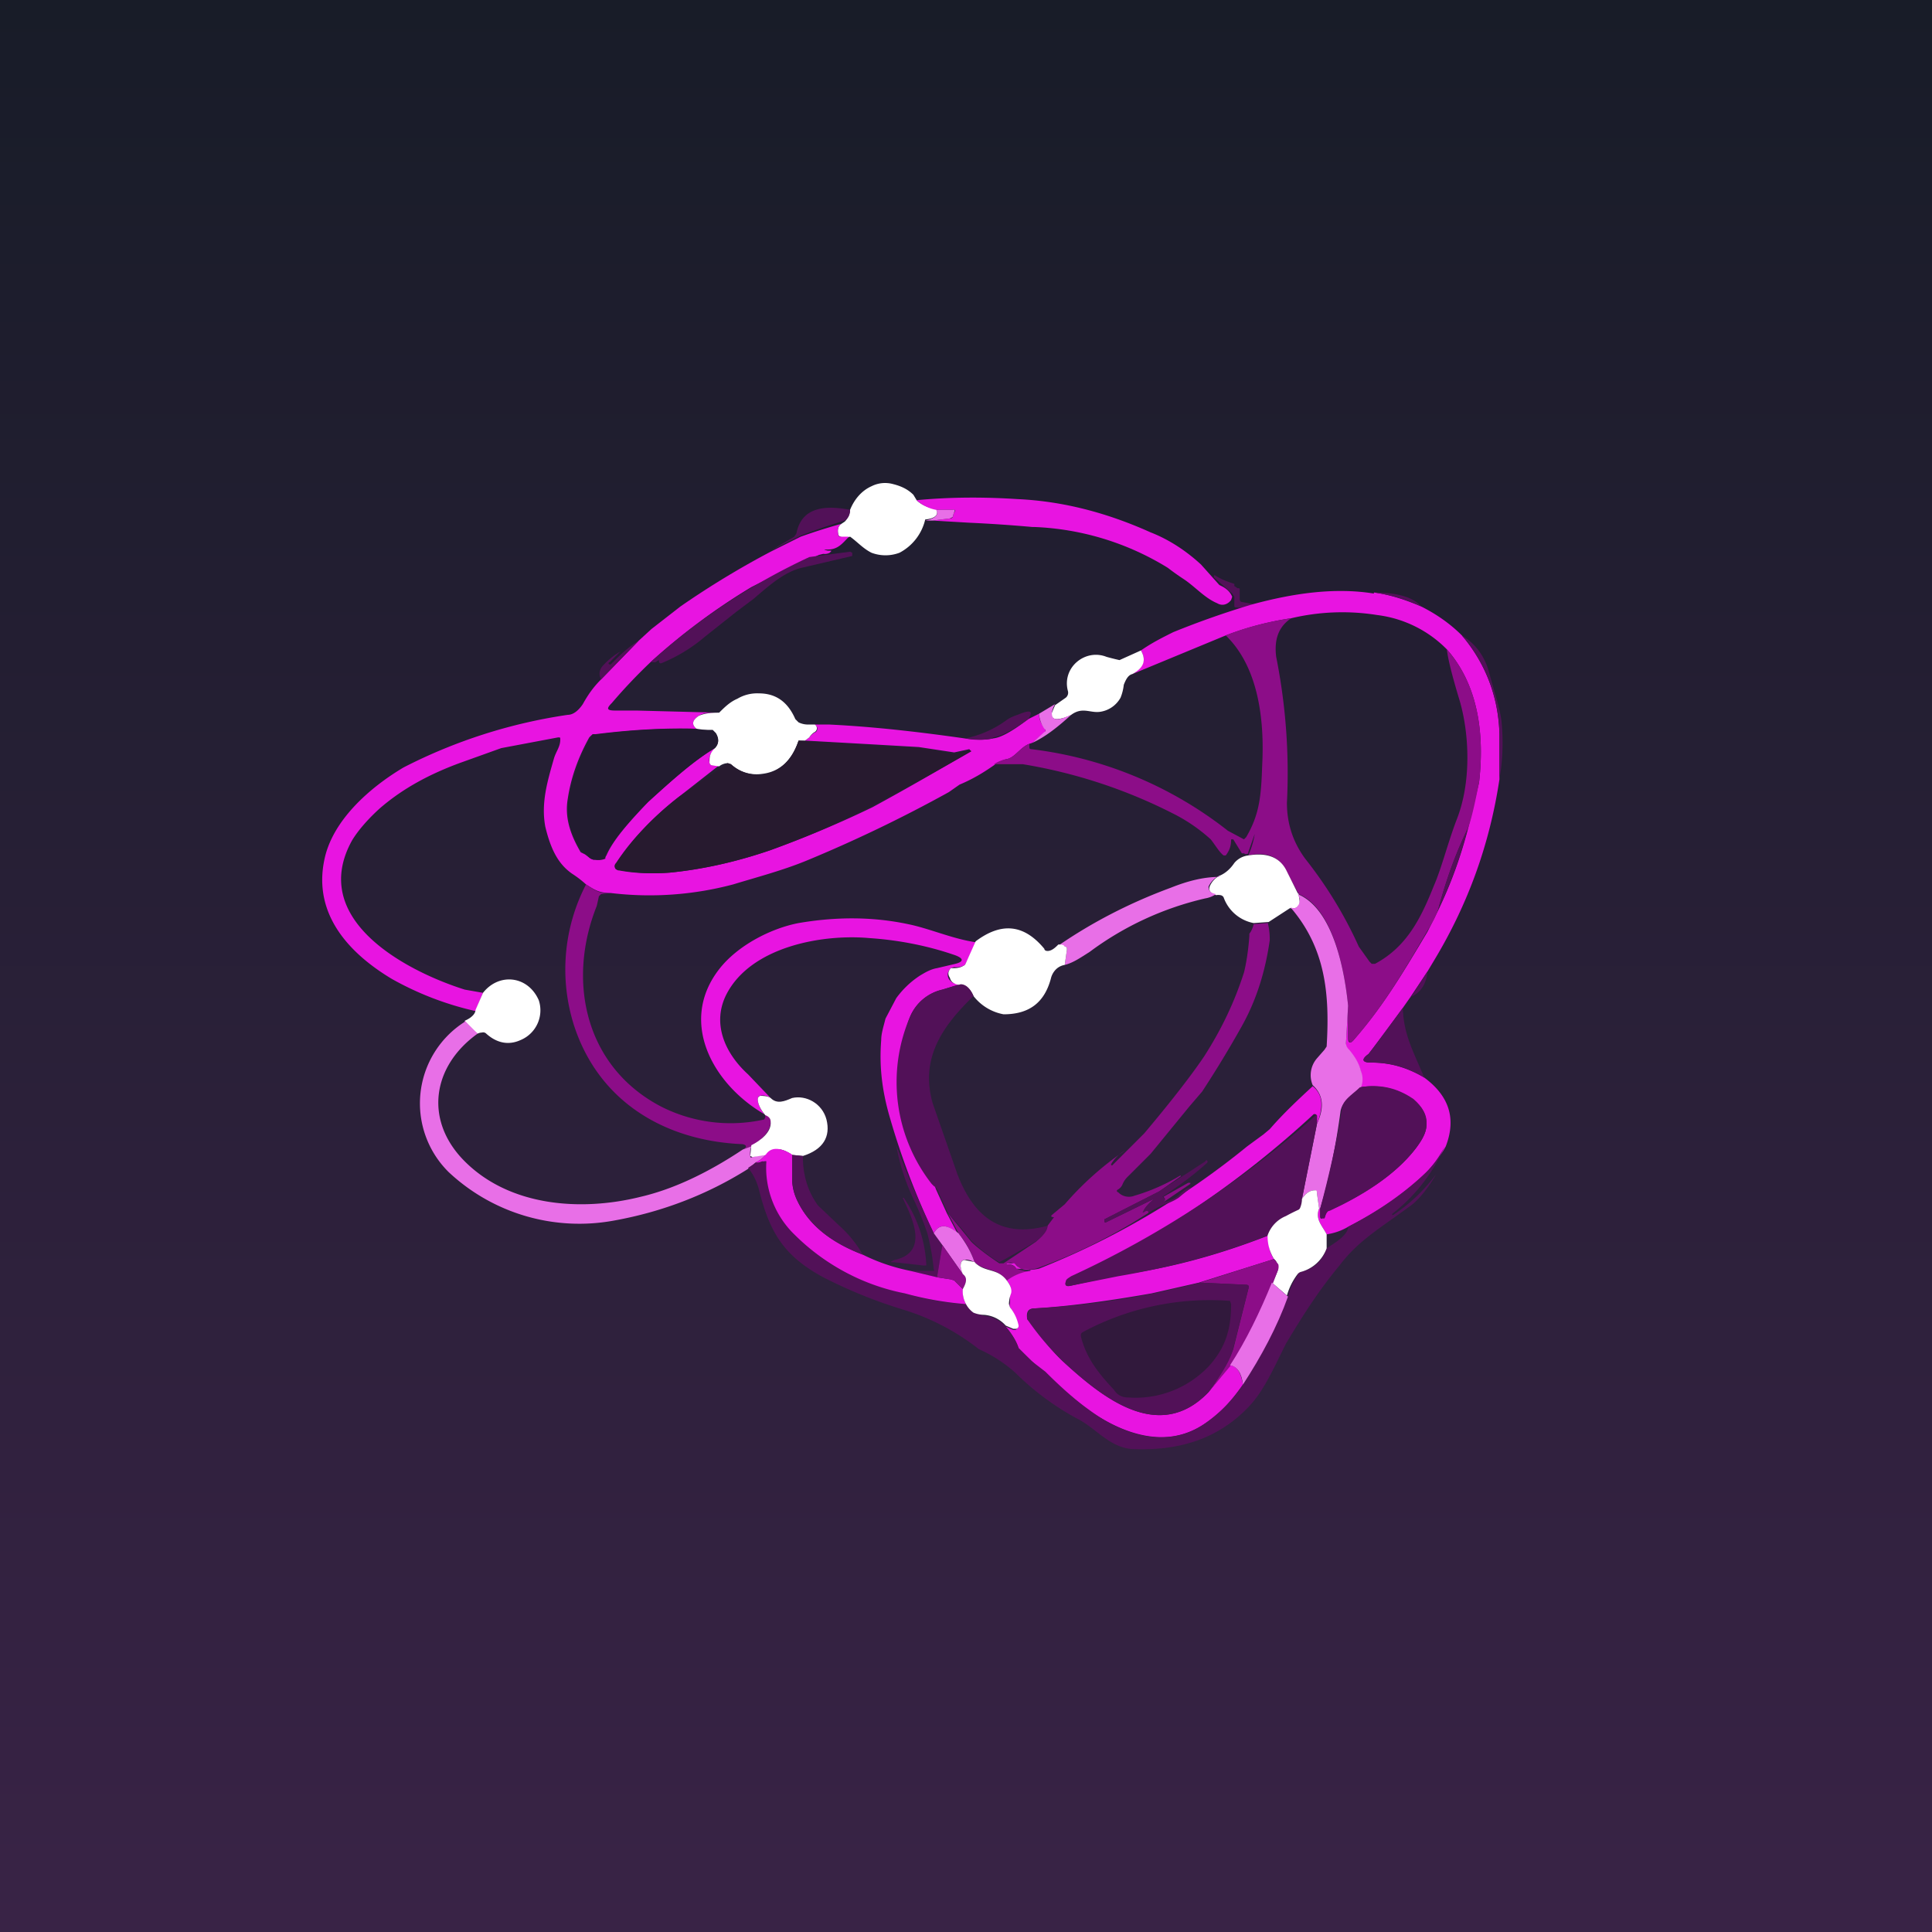 <!-- by TradingView --><svg width="18" height="18" viewBox="0 0 18 18" xmlns="http://www.w3.org/2000/svg"><rect x="0" y="0" width="18" height="18" fill="#808080" stroke="none"/><path fill="url(#a)" d="M0 0h18v18H0z"/><path d="M8.32 4.51c.08.02.14.05.19.1l.03.05c.04.04.1.07.18.08.03.05 0 .09-.1.1a.47.47 0 0 1-.24.31.37.37 0 0 1-.26 0c-.08-.04-.13-.1-.2-.15a.13.13 0 0 1-.09 0 .03.03 0 0 1-.02-.02c-.01-.05 0-.08.03-.1l.03-.02a.17.17 0 0 0 .05-.11c.04-.1.11-.18.2-.22a.28.28 0 0 1 .2-.02Z" fill="#fff"/><path d="M9.48 4.65c.43.02.84.13 1.24.31.18.07.34.18.47.3l.17.19.02.01c.04.02.08.05.1.1l-.01.03c-.03.04-.08.06-.13.03-.12-.05-.21-.16-.32-.23a2.37 2.37 0 0 1-.14-.1 2.56 2.56 0 0 0-1.24-.38h-.02a13.44 13.44 0 0 0-.59-.04l-.34-.02.16-.02c.02 0 .03-.01.03-.03l.01-.03a.01.01 0 0 0 0-.02h-.17a.37.37 0 0 1-.18-.09c.32-.03.63-.03.94-.01Z" fill="#E814E1"/><path d="M7.92 4.75c0 .05-.02.08-.05.1a5.57 5.57 0 0 0-.41.14l-.28.14L7.4 5l.02-.03c.05-.26.29-.26.5-.22Z" fill="#521158"/><path d="M8.69 4.85h-.07c.1-.02.13-.06.1-.1h.16a.01.01 0 0 1 .01.02l-.01.03c0 .02-.01.02-.03.03l-.16.02Z" fill="#E86FE7"/><path d="M7.84 4.88c-.03.02-.04.05-.03.1 0 0 0 .02.02.02h.08c-.06.06-.1.12-.2.12-.04 0-.04 0 0 .01h.02c.02 0 .02 0 0 .02a.1.1 0 0 1-.06.01l-.04.01a15.38 15.38 0 0 0-.63.3 5.97 5.97 0 0 0-.94.7 5.03 5.03 0 0 0-.36.38c-.05.05-.05.07.03.07h.2l.77.02c-.09 0-.15 0-.19.03-.06.04-.07.08-.02.12a6.19 6.19 0 0 0-.98.06l-.02.02c-.1.18-.17.37-.2.57-.03.17.02.33.12.5l.04.02.04.03.04.02.1-.01.02-.03c.06-.14.2-.3.39-.5.22-.2.42-.38.62-.5-.04.05-.06.09-.05.13 0 .01 0 .02.02.03h.07l-.37.29a2.63 2.63 0 0 0-.6.64.04.04 0 0 0 .04.05c.16.03.32.03.47.02.3-.03.62-.1.94-.21.33-.12.64-.25.95-.4A25.54 25.54 0 0 0 9.04 7a.02.02 0 0 0-.01-.02l-.14.03-.33-.05A412.23 412.23 0 0 0 7.5 6.9l.04-.03a.15.15 0 0 1 .06-.05.04.04 0 0 0 .01-.05l-.02-.02h-.05.18c.42.02.85.07 1.27.13.09.01.17.02.26 0h-.01c.1 0 .26-.12.34-.18l.1-.05c0 .05.02.1.06.14v.03l-.12.1-.03.01c-.08.03-.13.12-.2.14a.32.32 0 0 0-.13.06c-.1.07-.2.13-.32.18l-.1.07a13 13 0 0 1-1.33.64c-.22.09-.45.15-.68.22a3.03 3.03 0 0 1-1.14.08c-.11 0-.15-.03-.23-.08a.98.98 0 0 0-.13-.1c-.13-.09-.2-.23-.25-.44-.04-.22.02-.42.08-.63.02-.07.06-.11.06-.18 0-.02 0-.02-.02-.02l-.53.1-.39.14c-.27.1-.52.23-.74.42-.1.09-.2.2-.26.3-.41.74.51 1.22 1.05 1.39l.17.03-.07.17a2.88 2.88 0 0 1-.78-.3c-.4-.24-.73-.6-.63-1.1.07-.37.42-.68.74-.87a4.9 4.9 0 0 1 1.53-.49c.05 0 .1-.04.14-.1.05-.09.1-.16.17-.23l.35-.36.12-.11.27-.21a8.14 8.14 0 0 1 .84-.51L7.46 5a5.57 5.57 0 0 1 .38-.12Z" fill="#E814E1"/><path d="M6.06 6.17a5.97 5.97 0 0 1 1.48-.98l.38-.05.02.01v.03l-.47.11c-.17.04-.32.18-.45.29l-.16.12-.29.23a1.5 1.5 0 0 1-.41.25h-.01l-.01-.01v-.02l-.02.01a.03.03 0 0 1-.03.01h-.03ZM11.67 5.63a.18.18 0 0 1-.09.03.2.2 0 0 1-.06 0c-.02 0-.02-.01-.02-.02v-.08l-.02-.03-.17-.15v-.02h.01c.06.04.12.06.18.08v.02l.03.02c.02 0 .02 0 .02.02v.08c0 .02.01.03.03.03l.1.02Z" fill="#521158"/><path d="M12.8 5.52c.15.02.3.07.44.13.14.07.27.16.38.27.22.26.34.57.35.92v.42c-.09.6-.29 1.16-.61 1.69l-.06.1-.16.24-.07.1a27.45 27.45 0 0 1-.32.43c-.07.05-.06.08.03.08.16 0 .32.04.49.14.23.17.3.38.2.64a1 1 0 0 1-.18.24c-.2.2-.44.36-.73.51a.55.55 0 0 1-.2.07c-.04-.08-.11-.14-.07-.24h.01v.08c0 .01.01.02.02.01h.02l.01-.03c0-.02.02-.04.03-.04.29-.13.61-.32.81-.58.06-.08.1-.15.1-.22 0-.1-.04-.17-.13-.24a.66.66 0 0 0-.49-.11.2.2 0 0 0 .01-.14.45.45 0 0 0-.11-.2.09.09 0 0 1-.03-.07l.02-.35v.3c0 .05.02.06.06.01.26-.3.43-.58.68-1l.1-.2c.12-.25.21-.5.28-.77l.1-.42c.05-.43 0-.9-.3-1.24a1.1 1.1 0 0 0-.65-.32 2.06 2.06 0 0 0-.8.03c-.2.03-.4.08-.61.16l-.87.36c.1-.06.13-.13.08-.22.1-.07.2-.12.3-.17a8.1 8.1 0 0 1 .74-.26c.37-.1.76-.16 1.13-.1Z" fill="#E814E1"/><path d="M13.24 5.65a1.52 1.52 0 0 0-.44-.13c.14 0 .35.02.44.13Z" fill="#521158"/><path d="M12.03 5.76c-.12.08-.16.2-.14.36a5.53 5.53 0 0 1 .1 1.36c0 .2.06.37.17.52.19.24.36.51.5.82l.1.14.02.02h.03c.3-.16.43-.43.55-.73.07-.16.13-.4.21-.61.14-.35.12-.8.03-1.11-.07-.23-.11-.39-.12-.48.3.34.35.8.3 1.24-.03.15-.06.3-.1.42-.12.24-.21.5-.28.76-.03.09-.07.15-.1.2-.25.43-.42.71-.68 1.01-.04.05-.05.04-.06-.02v-.29c-.03-.3-.13-.9-.46-1.04l-.11-.2c-.06-.14-.18-.2-.36-.16a.81.81 0 0 0 .06-.2c0-.03 0-.03 0 0l-.06.17v.01a.03.03 0 0 1-.04 0h-.02l-.08-.13h-.02c0 .07-.02.11-.05.15h-.02c-.04-.03-.08-.1-.12-.15-.11-.1-.23-.18-.35-.24a4.8 4.8 0 0 0-1.4-.46h-.27a.32.32 0 0 1 .13-.05c.07-.02.12-.11.2-.14v.02c0 .02 0 .03.02.03a3.67 3.67 0 0 1 1.83.76 91.8 91.8 0 0 1 .15.08l.02-.02c.13-.22.14-.4.15-.68.02-.4-.03-.9-.34-1.2.2-.08.41-.13.61-.16Z" fill="#8C0D88"/><path d="M13.97 7.26v-.42a1.45 1.45 0 0 0-.35-.92c.13.08.22.2.26.37.05.18.1.33.11.44a2 2 0 0 1-.02.53ZM5.95 5.97l-.35.36c-.02-.04-.02-.08.01-.12a.68.68 0 0 1 .17-.14l-.1.1a.01.01 0 0 0 0 .02h.01c.08-.08.16-.16.26-.22Z" fill="#521158"/><path d="M10.63 6.06c.05.09.03.16-.08.22-.04.01-.06.05-.08.1a.45.45 0 0 1-.03.12.26.26 0 0 1-.18.13c-.1.02-.17-.05-.28.03a.35.35 0 0 1-.13.04c-.04 0-.06-.02-.05-.06l.03-.07.1-.07a.06.06 0 0 0 .02-.06c-.06-.22.16-.4.36-.32a2.43 2.43 0 0 0 .12.03l.2-.09ZM7.54 6.75h.05a.04.04 0 0 1 0 .07.15.15 0 0 0-.05.05l-.04.03h-.06c-.06.18-.17.29-.34.31a.35.35 0 0 1-.29-.09l-.03-.01a.14.14 0 0 0-.08.03l-.07-.01a.03.03 0 0 1-.02-.03c0-.04 0-.08.05-.13.04-.04.04-.1 0-.14a.04.04 0 0 0-.02-.02l-.15-.02c-.05-.04-.04-.08.02-.12.04-.02.1-.03.19-.03.05-.05.1-.1.17-.13a.36.36 0 0 1 .2-.05c.16 0 .27.08.34.24l.03.03a.2.2 0 0 0 .1.02Z" fill="#fff"/><path d="M9.83 6.56a.24.24 0 0 0-.03.08c0 .04.01.06.05.06s.08-.02.13-.04c-.11.1-.23.2-.36.26l.11-.1c.01 0 .02-.02 0-.03a.29.29 0 0 1-.05-.14l.15-.09Z" fill="#E86FE7"/><path d="M9.58 6.7c-.08.06-.25.17-.34.17h.01v.01a.68.68 0 0 1-.26 0 .98.98 0 0 0 .4-.18.44.44 0 0 1 .09-.04c.12-.05.15-.04.1.04Z" fill="#521158"/><path d="M6.49 6.8h.15l.03.03c.03.05.03.1-.01.14-.2.12-.4.3-.62.5-.2.2-.33.36-.4.5L5.64 8a.17.17 0 0 1-.1.01.07.07 0 0 1-.05-.02l-.03-.03a.11.11 0 0 1-.04-.03.67.67 0 0 1-.12-.49 1.72 1.72 0 0 1 .22-.6h.03c.32-.04.64-.06.95-.05Z" fill="#221B30"/><path d="m7.44 6.9 1.12.07c.13.01.22.04.32.05h.01l.14-.03a.02.02 0 0 1 .02.01 25.54 25.54 0 0 1-.91.5c-.32.17-.63.3-.96.42-.32.11-.63.18-.94.21a1.75 1.75 0 0 1-.5-.03.04.04 0 0 1 0-.06c.15-.23.35-.43.59-.62a36.07 36.07 0 0 1 .45-.31l.03.01c.09.08.18.1.29.1.17-.03.28-.14.34-.32Z" fill="#271A2F"/><path d="M13.68 7.7c-.07.27-.16.53-.28.77.07-.26.16-.52.28-.76Z" fill="#521158"/><path d="M12.1 8.33c0 .03.02.08 0 .11-.02.02-.05.03-.08.02l-.2.13-.14.01a.37.37 0 0 1-.28-.24.04.04 0 0 0-.03-.02.1.1 0 0 0-.04 0c-.06-.02-.07-.05-.06-.08a.2.2 0 0 1 .09-.1c.05-.02.1-.06.14-.12a.2.2 0 0 1 .13-.07c.18-.03.3.02.36.15l.1.2Z" fill="#fff"/><path d="M11.36 8.16a.2.2 0 0 0-.1.1c0 .03.01.06.07.07a.25.25 0 0 1-.1.04 2.89 2.89 0 0 0-1.08.5c-.08.05-.15.1-.23.12l.02-.14c0-.02 0-.03-.02-.03a.12.12 0 0 0-.06-.01c.32-.22.67-.4 1.05-.54.15-.06.3-.1.45-.1Z" fill="#E86FE7"/><path d="m5.69 8.32-.09.01-.02.02-.02.09c-.28.7-.11 1.5.6 1.87a1.43 1.43 0 0 0 .96.12l.01-.02v-.02c.03 0 .05.03.05.06 0 .1-.1.18-.18.23l-.08.03c.04-.02.04-.04 0-.05-.73-.03-1.34-.4-1.57-1.1a1.72 1.72 0 0 1 .11-1.32c.08.05.12.09.23.08Z" fill="#8C0D88"/><path d="m12.56 9.37-.02.35a.09.09 0 0 0 .03.06c.05.06.09.12.11.2a.2.2 0 0 1 0 .15c-.08.07-.17.12-.19.22-.04.3-.1.61-.19.91h-.01l-.02-.14c0-.02 0-.02-.02-.03-.04 0-.08.02-.12.08l.14-.7c.07-.15.06-.27-.04-.36a.24.24 0 0 1 .04-.25l.07-.08.02-.03c.03-.49-.01-.92-.34-1.3.03.02.06.01.07-.01.03-.03.02-.08 0-.11.34.14.44.74.47 1.04Z" fill="#E86FE7"/><path d="m9.1 8.78-.1.19-.01.02a.15.15 0 0 1-.1.02l-.03.01c-.03.03-.04.06-.02.1.02.03.05.05.1.05l-.16.05a.43.43 0 0 0-.3.25c-.09.21-.07.5-.04.73 0 .1.04.23.1.41a35.8 35.8 0 0 1 .18.47l.1.22.1.19c-.07-.06-.16-.11-.22 0a7.02 7.02 0 0 1-.41-1.08c-.07-.24-.1-.47-.08-.72 0-.06.02-.12.04-.2l.1-.19a.84.84 0 0 1 .22-.21c.05-.03.1-.06.16-.07l.17-.04c.08-.02.08-.05 0-.08-.23-.08-.5-.14-.8-.16-.44-.04-1.1.08-1.33.52-.14.27-.02.55.2.75l.21.22c-.03-.02-.07-.03-.1-.02a.03.03 0 0 0-.02.03c0 .04.02.09.06.14-.48-.28-.8-.86-.42-1.35.17-.22.48-.38.74-.43.35-.06.69-.06 1.02.01.2.04.42.14.64.17Z" fill="#E814E1"/><path d="M11.81 8.59c.02.08.02.14.02.17-.04.28-.12.55-.26.8a10.15 10.15 0 0 1-.37.61l-.12.14-.36.44-.21.21a.21.21 0 0 0-.05.07.1.1 0 0 1-.04.05c-.02.01-.02.02 0 .03.04.04.1.05.15.03a1.8 1.8 0 0 0 .43-.19v.01l-.2.14-.51.26v.02l.01.01.45-.22c.03-.02.03-.02 0 0-.03.03-.08.07-.1.12-.01 0 0 .01 0 0 .04-.02.05-.01.05.01l-.16.1c-.27.16-.56.3-.86.41a.28.28 0 0 1-.17.01.04.04 0 0 1-.03-.02.04.04 0 0 0-.03-.02c-.02-.02-.04-.02-.06-.01-.02.01-.02.01 0 .01.03 0 .06.01.08.04l.03.01a3.95 3.95 0 0 1 .09.02.49.49 0 0 0-.21.08c-.09-.12-.2-.08-.3-.17a.81.81 0 0 0-.15-.27l-.1-.19.22.27c.03.03.11.1.26.2h.04l.3-.2c.06-.05.1-.1.11-.15l.06-.08c-.03 0-.03-.01-.02-.02l.12-.1a2.91 2.91 0 0 1 .56-.5.34.34 0 0 0-.13.13l.01.01.3-.3c.27-.32.46-.57.56-.72.16-.25.28-.5.37-.78.02-.08.04-.2.05-.34V8.7a.23.23 0 0 0 .04-.09l.13-.01Z" fill="#8C0D88"/><path d="M9.86 8.8c.03 0 .05 0 .06.02.02 0 .02.01.02.03l-.02.14a.15.15 0 0 0-.09.05.18.18 0 0 0-.04.08c-.06.22-.2.33-.44.33a.46.46 0 0 1-.28-.17c-.03-.07-.07-.1-.12-.1-.06-.01-.09-.03-.1-.07-.02-.03-.02-.06.01-.09h.03c.04 0 .07-.01.1-.03L9 8.97l.09-.2c.24-.18.45-.16.64.07 0 .01.01.02.03.02.03 0 .06-.02.09-.05Z" fill="#fff"/><path d="m13.14 9.3.16-.25c-.01.11-.06.2-.16.24Z" fill="#521158"/><path d="M4.45 9.63a.45.45 0 0 1-.12-.12c.07-.03.1-.07.1-.1l.07-.16c.15-.19.42-.16.52.07a.3.3 0 0 1-.17.37c-.11.05-.22.03-.32-.06a.04.04 0 0 0-.04-.01.1.1 0 0 0-.04.01Z" fill="#fff"/><path d="M8.95 9.17c.05 0 .09.04.12.11-.29.28-.5.58-.38 1l.23.66c.15.39.4.6.84.48 0 .05-.05.1-.1.14a9.18 9.18 0 0 1-.35.2 1.4 1.4 0 0 1-.26-.2 3.6 3.6 0 0 0-.22-.26l-.1-.22a.07.07 0 0 0-.03-.03l-.02-.02a1.54 1.54 0 0 1-.2-1.56.43.43 0 0 1 .3-.25l.17-.05ZM13.07 9.4c.01.24.09.38.2.64a.91.91 0 0 0-.5-.14c-.08 0-.09-.03-.02-.08l.04-.05.28-.38Z" fill="#521158"/><path d="m4.33 9.51.12.12c-.42.3-.5.8-.13 1.18.42.43 1.09.48 1.65.34.3-.07.62-.22.95-.44l.08-.03a.2.2 0 0 0-.01.09c0 .01 0 .02.02.01l.13-.03a.25.25 0 0 1-.1.08l-.07.06c-.38.24-.8.4-1.24.48a1.78 1.78 0 0 1-1.55-.45.9.9 0 0 1 .15-1.4Z" fill="#E86FE7"/><path d="M12.27 10.47v-.07a.02.02 0 0 0-.02-.02h-.01a9.14 9.14 0 0 1-2.31 1.56c-.01.03 0 .05.04.04l.45-.1c.47-.06.94-.19 1.4-.37 0 .08 0 .15.05.22l-.7.22-.44.1c-.4.07-.76.12-1.09.14-.06 0-.08.03-.07.1l.02.02c.12.16.22.29.32.38.36.33.89.76 1.35.28l.2-.25c.07.01.1.07.12.18-.1.14-.2.26-.35.36-.36.25-.77.1-1.1-.13a6.92 6.92 0 0 1-.64-.57.65.65 0 0 0-.12-.2l.07.03h.02a.03.03 0 0 0 .02-.02v-.02a.4.4 0 0 0-.07-.17.06.06 0 0 1 0-.04v-.1c.02-.03 0-.07-.03-.11a.49.49 0 0 1 .22-.09v-.01a4.5 4.5 0 0 0-.13-.01.08.08 0 0 0-.08-.04c-.02 0-.02 0 0-.01h.06l.03.03.03.02c.06.02.12.01.17 0a7.35 7.35 0 0 0 1.94-1.14l.15-.11.06-.05c.13-.15.27-.28.4-.4.1.08.1.2.04.35Z" fill="#E814E1"/><path d="M12.3 11.26c.08-.3.15-.6.2-.91 0-.1.1-.15.17-.22.18-.03.34 0 .5.11.08.07.13.15.12.24 0 .07-.04.14-.1.22-.2.26-.52.45-.8.58-.02 0-.03.02-.04.04l-.01.03h-.02l-.02-.01v-.08Z" fill="#521158"/><path d="M7.18 10.23c.06.06.13.03.2 0 .13-.03.28.05.32.2.04.16-.03.28-.22.34l-.1-.01c-.07-.05-.17-.09-.24 0l-.13.02-.02-.01.01-.1c.08-.04.19-.12.18-.22 0-.03-.02-.05-.05-.06-.05-.06-.07-.11-.07-.15 0-.02.01-.02.02-.03.03 0 .07 0 .1.02Z" fill="#fff"/><path d="m12.27 10.47-.14.7c0 .03 0 .06-.02.09a.04.04 0 0 1-.02.02l-.1.05a.3.3 0 0 0-.18.18c-.45.18-.92.3-1.39.38l-.45.09c-.04 0-.05 0-.04-.04 0-.02.02-.03.05-.05a9.1 9.1 0 0 0 2.28-1.5h.01v.08ZM8.7 11.49l.08.11-.05.3-.25-.06h.2c.02 0 .03 0 .02-.01a2.25 2.25 0 0 0-.06-.34 2.98 2.98 0 0 0-.13-.32 1.98 1.98 0 0 1-.16-.5c.1.27.22.55.35.82Z" fill="#521158"/><path d="M13.46 10.68a1.61 1.61 0 0 1-.49.63v.01h.01a1.6 1.6 0 0 0 .4-.38c-.08.14-.16.23-.22.28-.28.21-.5.33-.68.57-.2.24-.35.48-.5.73-.11.22-.2.43-.34.58-.3.32-.68.42-1.1.4-.2-.02-.32-.18-.48-.27a2.51 2.51 0 0 1-.6-.44 1.28 1.28 0 0 0-.34-.22 2.16 2.16 0 0 0-.71-.37 4.49 4.49 0 0 1-.74-.3c-.37-.2-.5-.42-.6-.82a.54.54 0 0 0-.1-.2l.08-.05a.1.1 0 0 0 .06-.01.03.03 0 0 1 .03 0v.02c0 .26.09.47.27.66.28.3.6.45 1.02.55.2.06.4.09.57.1l.07.08.1.03a.3.3 0 0 1 .2.1c.05.06.1.13.12.2l.12.12.13.1c.2.2.33.3.4.35.32.24.73.38 1.09.13.14-.1.26-.22.35-.36.17-.26.31-.54.42-.82a.6.6 0 0 1 .09-.2c0-.02.01-.02.03-.03.12-.03.2-.1.24-.22.06-.04.2-.12.2-.2.29-.15.53-.32.73-.51a1 1 0 0 0 .17-.24Z" fill="#521158"/><path d="M7.38 10.76v.22c0 .08.02.15.05.21.12.25.35.4.61.5.14.07.29.12.44.15l.25.06.13.02.03.01.08.08c0 .04 0 .08.03.14a3.02 3.02 0 0 1-.57-.1 2 2 0 0 1-1.02-.54.87.87 0 0 1-.27-.69.03.03 0 0 0-.02 0H7.1a.1.1 0 0 1-.06.01.25.25 0 0 0 .1-.08c.06-.08.16-.04.23 0Z" fill="#E814E1"/><path d="M7.48 10.77c0 .17.04.32.14.46l.2.19c.09.08.16.17.22.27-.26-.1-.49-.25-.61-.5a.5.5 0 0 1-.05-.21v-.22l.1.01ZM10.83 11.15c.03.02.03.03.01.05a.3.3 0 0 0 .15-.07.21.21 0 0 1 .11-.07l-.12.1a.47.47 0 0 1-.13.06.95.95 0 0 0-.15.08c0-.02-.01-.03-.05 0v-.01c.02-.05.07-.09.1-.12.03-.02.03-.02 0 0l-.45.22h-.01v-.03l.51-.26.43-.28a.01.01 0 0 1 .02 0v.01c-.13.12-.27.22-.42.32Z" fill="#521158"/><path d="M10.84 11.2c.02-.02.02-.03 0-.05l.23-.13h.02v.01l-.25.17Z" fill="#8C0D88"/><path d="M12.29 11.26c-.04.1.03.16.07.24v.13a.35.35 0 0 1-.24.22.06.06 0 0 0-.03.02.6.6 0 0 0-.1.2l-.14-.12a.62.62 0 0 0 .05-.1.1.1 0 0 0 0-.07.08.08 0 0 0-.03-.05.4.4 0 0 1-.06-.22.3.3 0 0 1 .17-.18 1.72 1.72 0 0 1 .12-.06l.01-.01a.22.22 0 0 0 .02-.09c.04-.06.08-.08.12-.08.02 0 .02.01.02.03l.02.14Z" fill="#fff"/><path d="M8.42 11.16a1.2 1.2 0 0 1 .21.62v.01H8.6l-.27-.03c-.04 0-.04 0 0-.02.33-.07.17-.39.08-.58Z" fill="#521158"/><path d="M8.93 11.49c.07.09.12.18.15.27-.04-.02-.07-.03-.1-.02-.02 0-.03.02-.03.06l.02.07-.19-.27-.08-.11c.06-.11.15-.06.23 0Z" fill="#E86FE7"/><path d="M8.97 11.87c.04.03.04.07 0 .14l-.08-.08-.03-.01-.13-.02.05-.3.19.27ZM11.87 11.73l.04.05a.1.1 0 0 1-.01.07 4.36 4.36 0 0 1-.44.88l-.2.24c.13-.18.2-.32.23-.4l.14-.56c.01-.03 0-.04-.02-.04l-.43-.02.69-.22Z" fill="#8C0D88"/><path d="M9.08 11.76c.1.1.21.05.3.17.03.04.05.08.04.12a.29.29 0 0 0-.02.1l.01.03a.4.4 0 0 1 .08.17.03.03 0 0 1-.02.03h-.03l-.07-.03a.3.3 0 0 0-.2-.1.27.27 0 0 1-.1-.02.23.23 0 0 1-.07-.08.25.25 0 0 1-.03-.14c.04-.07.04-.11 0-.14a.35.35 0 0 1-.02-.07c0-.04.01-.06.04-.06l.1.02Z" fill="#fff"/><path d="M11.26 12.97c-.46.48-.99.05-1.35-.28a2.56 2.56 0 0 1-.34-.4c0-.07.02-.1.07-.1a7.6 7.6 0 0 0 1.54-.24l.43.02c.02 0 .03.01.02.04l-.14.55c-.02.1-.1.23-.23.41Z" fill="#521158"/><path d="m11.85 11.95.15.13c-.1.28-.25.56-.42.82-.01-.1-.05-.17-.12-.18.15-.23.28-.5.39-.77Z" fill="#E86FE7"/><path d="M10.09 12.41a2.5 2.5 0 0 1 1.37-.29l.01.03c0 .23-.05.4-.2.57a.94.94 0 0 1-.76.3c-.05 0-.1-.02-.13-.07-.15-.16-.26-.3-.31-.5 0-.02 0-.03.02-.04Z" fill="#31193C"/><defs><linearGradient id="a" x1="9" y1="0" x2="9" y2="18" gradientUnits="userSpaceOnUse"><stop stop-color="#181C28"/><stop offset="1" stop-color="#392346"/></linearGradient></defs></svg>